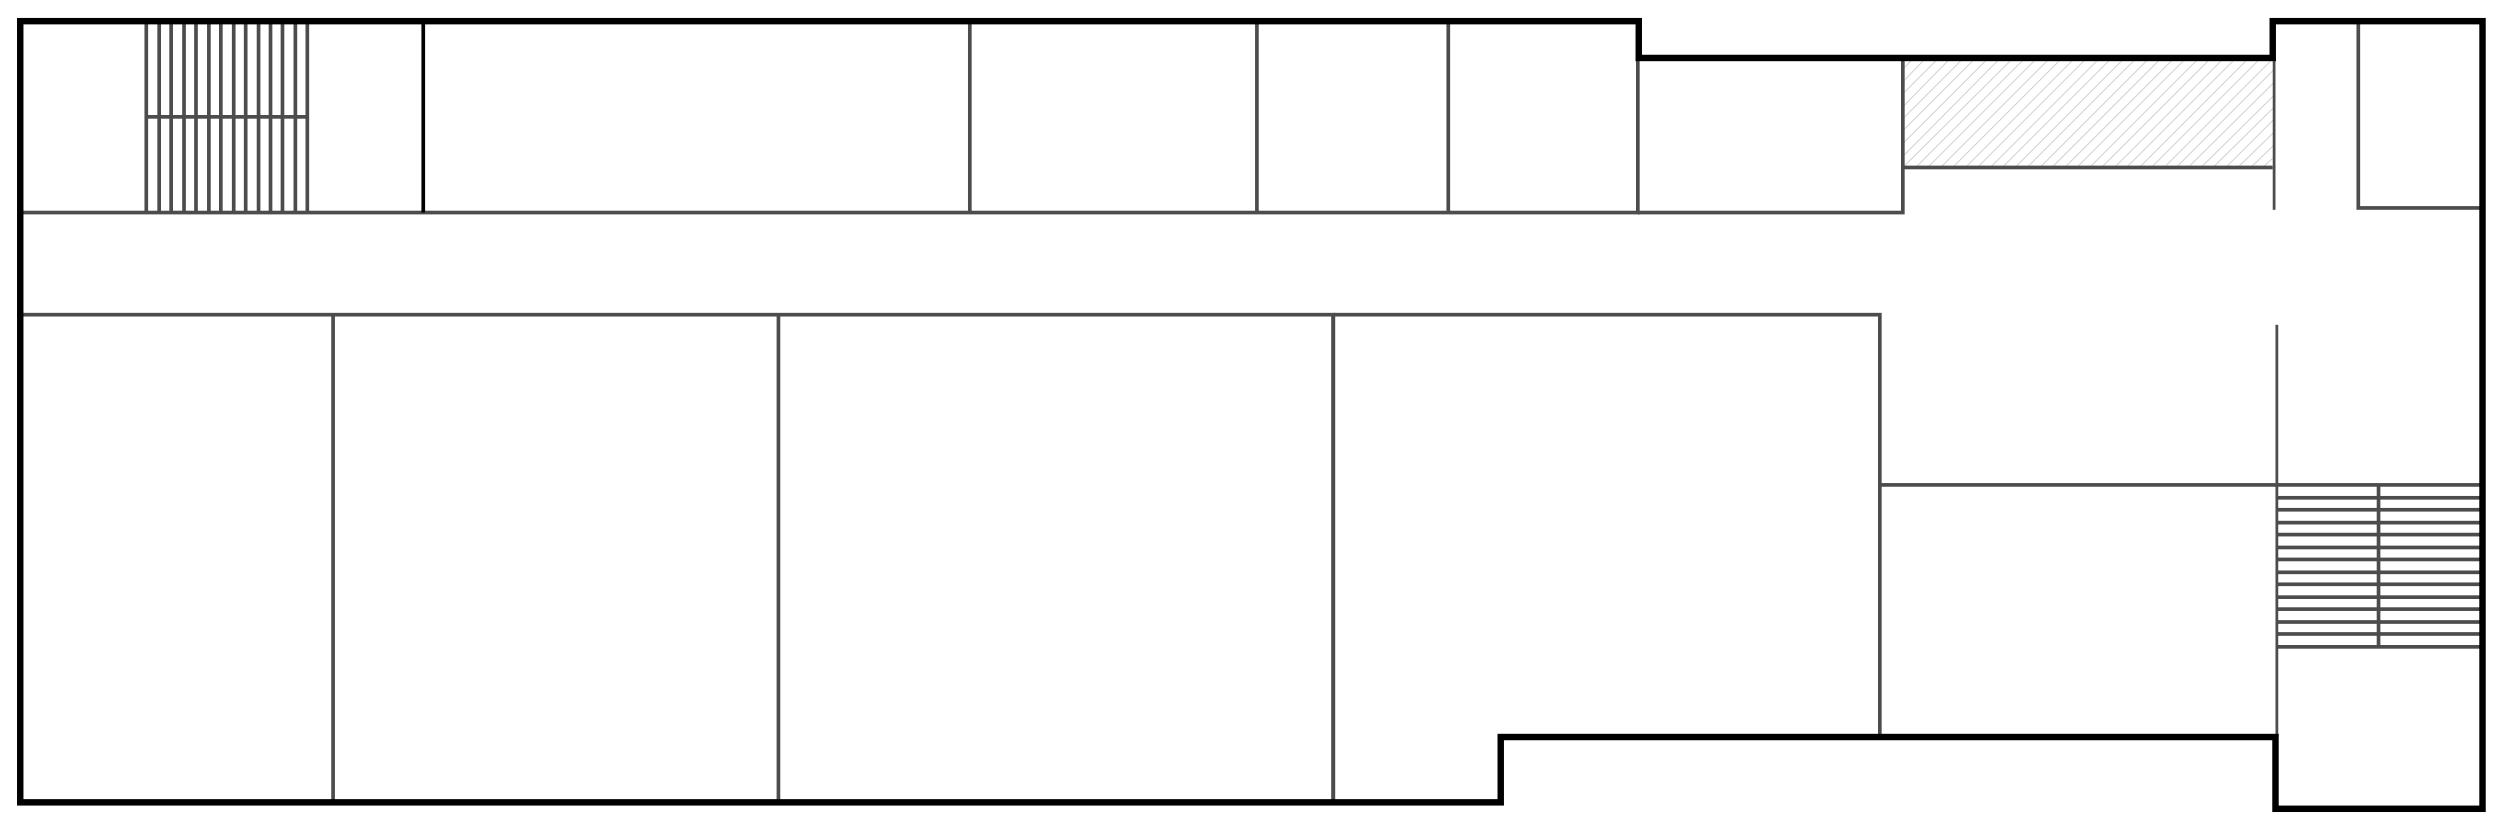 <?xml version="1.0" encoding="utf-8"?>
<!-- Generator: Adobe Illustrator 19.1.0, SVG Export Plug-In . SVG Version: 6.00 Build 0)  -->
<svg version="1.1" id="Layer_1" xmlns="http://www.w3.org/2000/svg" xmlns:xlink="http://www.w3.org/1999/xlink" x="0px" y="0px"
	 viewBox="-5 96.9 271.7 90.6" style="enable-background:new -5 96.9 271.7 90.6;" xml:space="preserve">
<style type="text/css">
	.st0{fill:none;stroke:#CCCCCC;stroke-width:0.1;stroke-miterlimit:10;}
	.st1{fill:#4D4C4C;}
	.st2{fill:none;stroke:#4C4C4C;stroke-width:0.4;stroke-miterlimit:10;}
	.st3{fill:none;stroke:#000000;stroke-width:0.7;stroke-miterlimit:10;}
	.st4{fill:none;stroke:#000000;stroke-width:0.4;stroke-miterlimit:10;}
</style>
<g>
	<line class="st0" x1="204.5" y1="115.1" x2="216.4" y2="103.2"/>
	<line class="st0" x1="207.2" y1="115.1" x2="219.1" y2="103.2"/>
	<line class="st0" x1="205.9" y1="115.1" x2="217.8" y2="103.2"/>
	<line class="st0" x1="208.6" y1="115.1" x2="220.5" y2="103.2"/>
	<line class="st0" x1="209.9" y1="115.1" x2="221.8" y2="103.2"/>
	<line class="st0" x1="212.6" y1="115.1" x2="224.5" y2="103.2"/>
	<line class="st0" x1="215.3" y1="115.1" x2="227.2" y2="103.2"/>
	<line class="st0" x1="211.3" y1="115.1" x2="223.2" y2="103.2"/>
	<line class="st0" x1="214" y1="115.1" x2="225.9" y2="103.2"/>
	<line class="st0" x1="216.7" y1="115.1" x2="228.6" y2="103.2"/>
	<line class="st0" x1="218" y1="115.1" x2="229.9" y2="103.2"/>
	<line class="st0" x1="220.7" y1="115.1" x2="232.6" y2="103.2"/>
	<line class="st0" x1="223.4" y1="115.1" x2="235.3" y2="103.2"/>
	<line class="st0" x1="219.4" y1="115.1" x2="231.3" y2="103.2"/>
	<line class="st0" x1="222.1" y1="115.1" x2="234" y2="103.2"/>
	<line class="st0" x1="224.8" y1="115.1" x2="236.7" y2="103.2"/>
	<line class="st0" x1="226.1" y1="115.1" x2="238" y2="103.2"/>
	<line class="st0" x1="228.8" y1="115.1" x2="240.7" y2="103.2"/>
	<line class="st0" x1="231.5" y1="115.1" x2="242.1" y2="104.5"/>
	<line class="st0" x1="227.5" y1="115.1" x2="239.4" y2="103.2"/>
	<line class="st0" x1="230.2" y1="115.1" x2="242.1" y2="103.2"/>
	<line class="st0" x1="232.8" y1="115.1" x2="242.1" y2="105.9"/>
	<line class="st0" x1="234.2" y1="115.1" x2="242.2" y2="107.2"/>
	<line class="st0" x1="235.5" y1="115.1" x2="242.1" y2="108.6"/>
	<line class="st0" x1="236.9" y1="115.1" x2="242.1" y2="109.9"/>
	<line class="st0" x1="239.6" y1="115.1" x2="242.1" y2="112.7"/>
	<line class="st0" x1="238.2" y1="115.1" x2="242.2" y2="111.2"/>
	<line class="st0" x1="240.9" y1="115.1" x2="242" y2="114.1"/>
</g>
<line class="st0" x1="201.8" y1="115.1" x2="213.8" y2="103.2"/>
<line class="st0" x1="203.2" y1="115.1" x2="215.1" y2="103.2"/>
<line class="st0" x1="201.8" y1="104.4" x2="203" y2="103.2"/>
<line class="st0" x1="201.8" y1="107.1" x2="205.7" y2="103.2"/>
<line class="st0" x1="201.8" y1="109.8" x2="208.4" y2="103.2"/>
<line class="st0" x1="201.9" y1="105.7" x2="204.3" y2="103.2"/>
<line class="st0" x1="201.9" y1="108.4" x2="207" y2="103.2"/>
<line class="st0" x1="201.8" y1="111.1" x2="209.7" y2="103.2"/>
<line class="st0" x1="201.8" y1="112.5" x2="211.1" y2="103.2"/>
<line class="st0" x1="201.9" y1="113.8" x2="212.4" y2="103.2"/>
<g>
	<rect x="242" y="103.3" class="st1" width="0.3" height="16.4"/>
</g>
<polyline class="st2" points="251.3,99.2 251.3,119.5 264.8,119.5 "/>
<line class="st2" x1="242.4" y1="149.6" x2="264.8" y2="149.6"/>
<line class="st2" x1="242.4" y1="151" x2="264.8" y2="151"/>
<line class="st2" x1="242.4" y1="152.3" x2="264.8" y2="152.3"/>
<line class="st2" x1="242.4" y1="153.7" x2="264.8" y2="153.7"/>
<line class="st2" x1="242.4" y1="155" x2="264.8" y2="155"/>
<line class="st2" x1="242.4" y1="156.4" x2="264.8" y2="156.4"/>
<line class="st2" x1="242.4" y1="157.7" x2="264.8" y2="157.7"/>
<line class="st2" x1="242.4" y1="159.1" x2="264.8" y2="159.1"/>
<line class="st2" x1="242.4" y1="160.4" x2="264.8" y2="160.4"/>
<line class="st2" x1="242.4" y1="161.8" x2="264.8" y2="161.8"/>
<line class="st2" x1="242.4" y1="163.1" x2="264.8" y2="163.1"/>
<line class="st2" x1="242.4" y1="164.5" x2="264.8" y2="164.5"/>
<line class="st2" x1="242.4" y1="165.8" x2="264.8" y2="165.8"/>
<line class="st2" x1="242.4" y1="167.2" x2="264.8" y2="167.2"/>
<line class="st2" x1="253.5" y1="149.6" x2="253.5" y2="167.2"/>
<line class="st2" x1="28.4" y1="99.2" x2="28.4" y2="120"/>
<line class="st2" x1="27.1" y1="99.2" x2="27.1" y2="120"/>
<line class="st2" x1="25.7" y1="99.2" x2="25.7" y2="120"/>
<line class="st2" x1="24.4" y1="99.2" x2="24.4" y2="120"/>
<line class="st2" x1="23.1" y1="99.2" x2="23.1" y2="120"/>
<line class="st2" x1="21.7" y1="99.2" x2="21.7" y2="120"/>
<line class="st2" x1="20.4" y1="99.2" x2="20.4" y2="120"/>
<line class="st2" x1="19" y1="99.2" x2="19" y2="120"/>
<line class="st2" x1="17.7" y1="99.2" x2="17.7" y2="120"/>
<line class="st2" x1="16.3" y1="99.2" x2="16.3" y2="120"/>
<line class="st2" x1="15" y1="99.2" x2="15" y2="120"/>
<line class="st2" x1="13.6" y1="99.2" x2="13.6" y2="120"/>
<line class="st2" x1="12.3" y1="99.2" x2="12.3" y2="120"/>
<polyline class="st2" points="10.9,99.2 10.9,109.6 10.9,120 "/>
<line class="st2" x1="28.4" y1="109.6" x2="10.9" y2="109.6"/>
<g>
	<rect x="242.3" y="132.2" class="st1" width="0.3" height="44.8"/>
</g>
<path class="st3" d="M173.1,103.2"/>
<polyline class="st2" points="-2.8,131.1 139.9,131.1 139.9,147 139.9,184.1 "/>
<polyline class="st2" points="173,103.2 173,119.5 173,120 41,120 -2.8,120 "/>
<line class="st4" x1="41" y1="120" x2="41" y2="99.2"/>
<line class="st2" x1="100.4" y1="120" x2="100.4" y2="99.2"/>
<line class="st2" x1="131.6" y1="120" x2="131.6" y2="99.2"/>
<polyline class="st2" points="242.4,149.6 199.3,149.6 199.3,177 "/>
<polyline class="st2" points="173,120 201.8,120 201.8,103.2 "/>
<line class="st2" x1="201.8" y1="115.1" x2="242" y2="115.1"/>
<polyline class="st2" points="199.3,149.6 199.3,131.1 139.9,131.1 "/>
<line class="st2" x1="152.4" y1="120" x2="152.4" y2="99.2"/>
<line class="st2" x1="31.2" y1="131.1" x2="31.2" y2="184.1"/>
<line class="st2" x1="79.6" y1="131.1" x2="79.6" y2="184.1"/>
<line class="st2" x1="139.9" y1="131.1" x2="139.9" y2="184.1"/>
<polygon class="st3" points="158.1,177 242.3,177 242.3,184.8 264.8,184.8 264.8,99.2 242,99.2 242,103.2 173.1,103.2 173.1,99.2 
	-2.8,99.2 -2.8,184.1 158.1,184.1 158.1,177.4 "/>
</svg>
